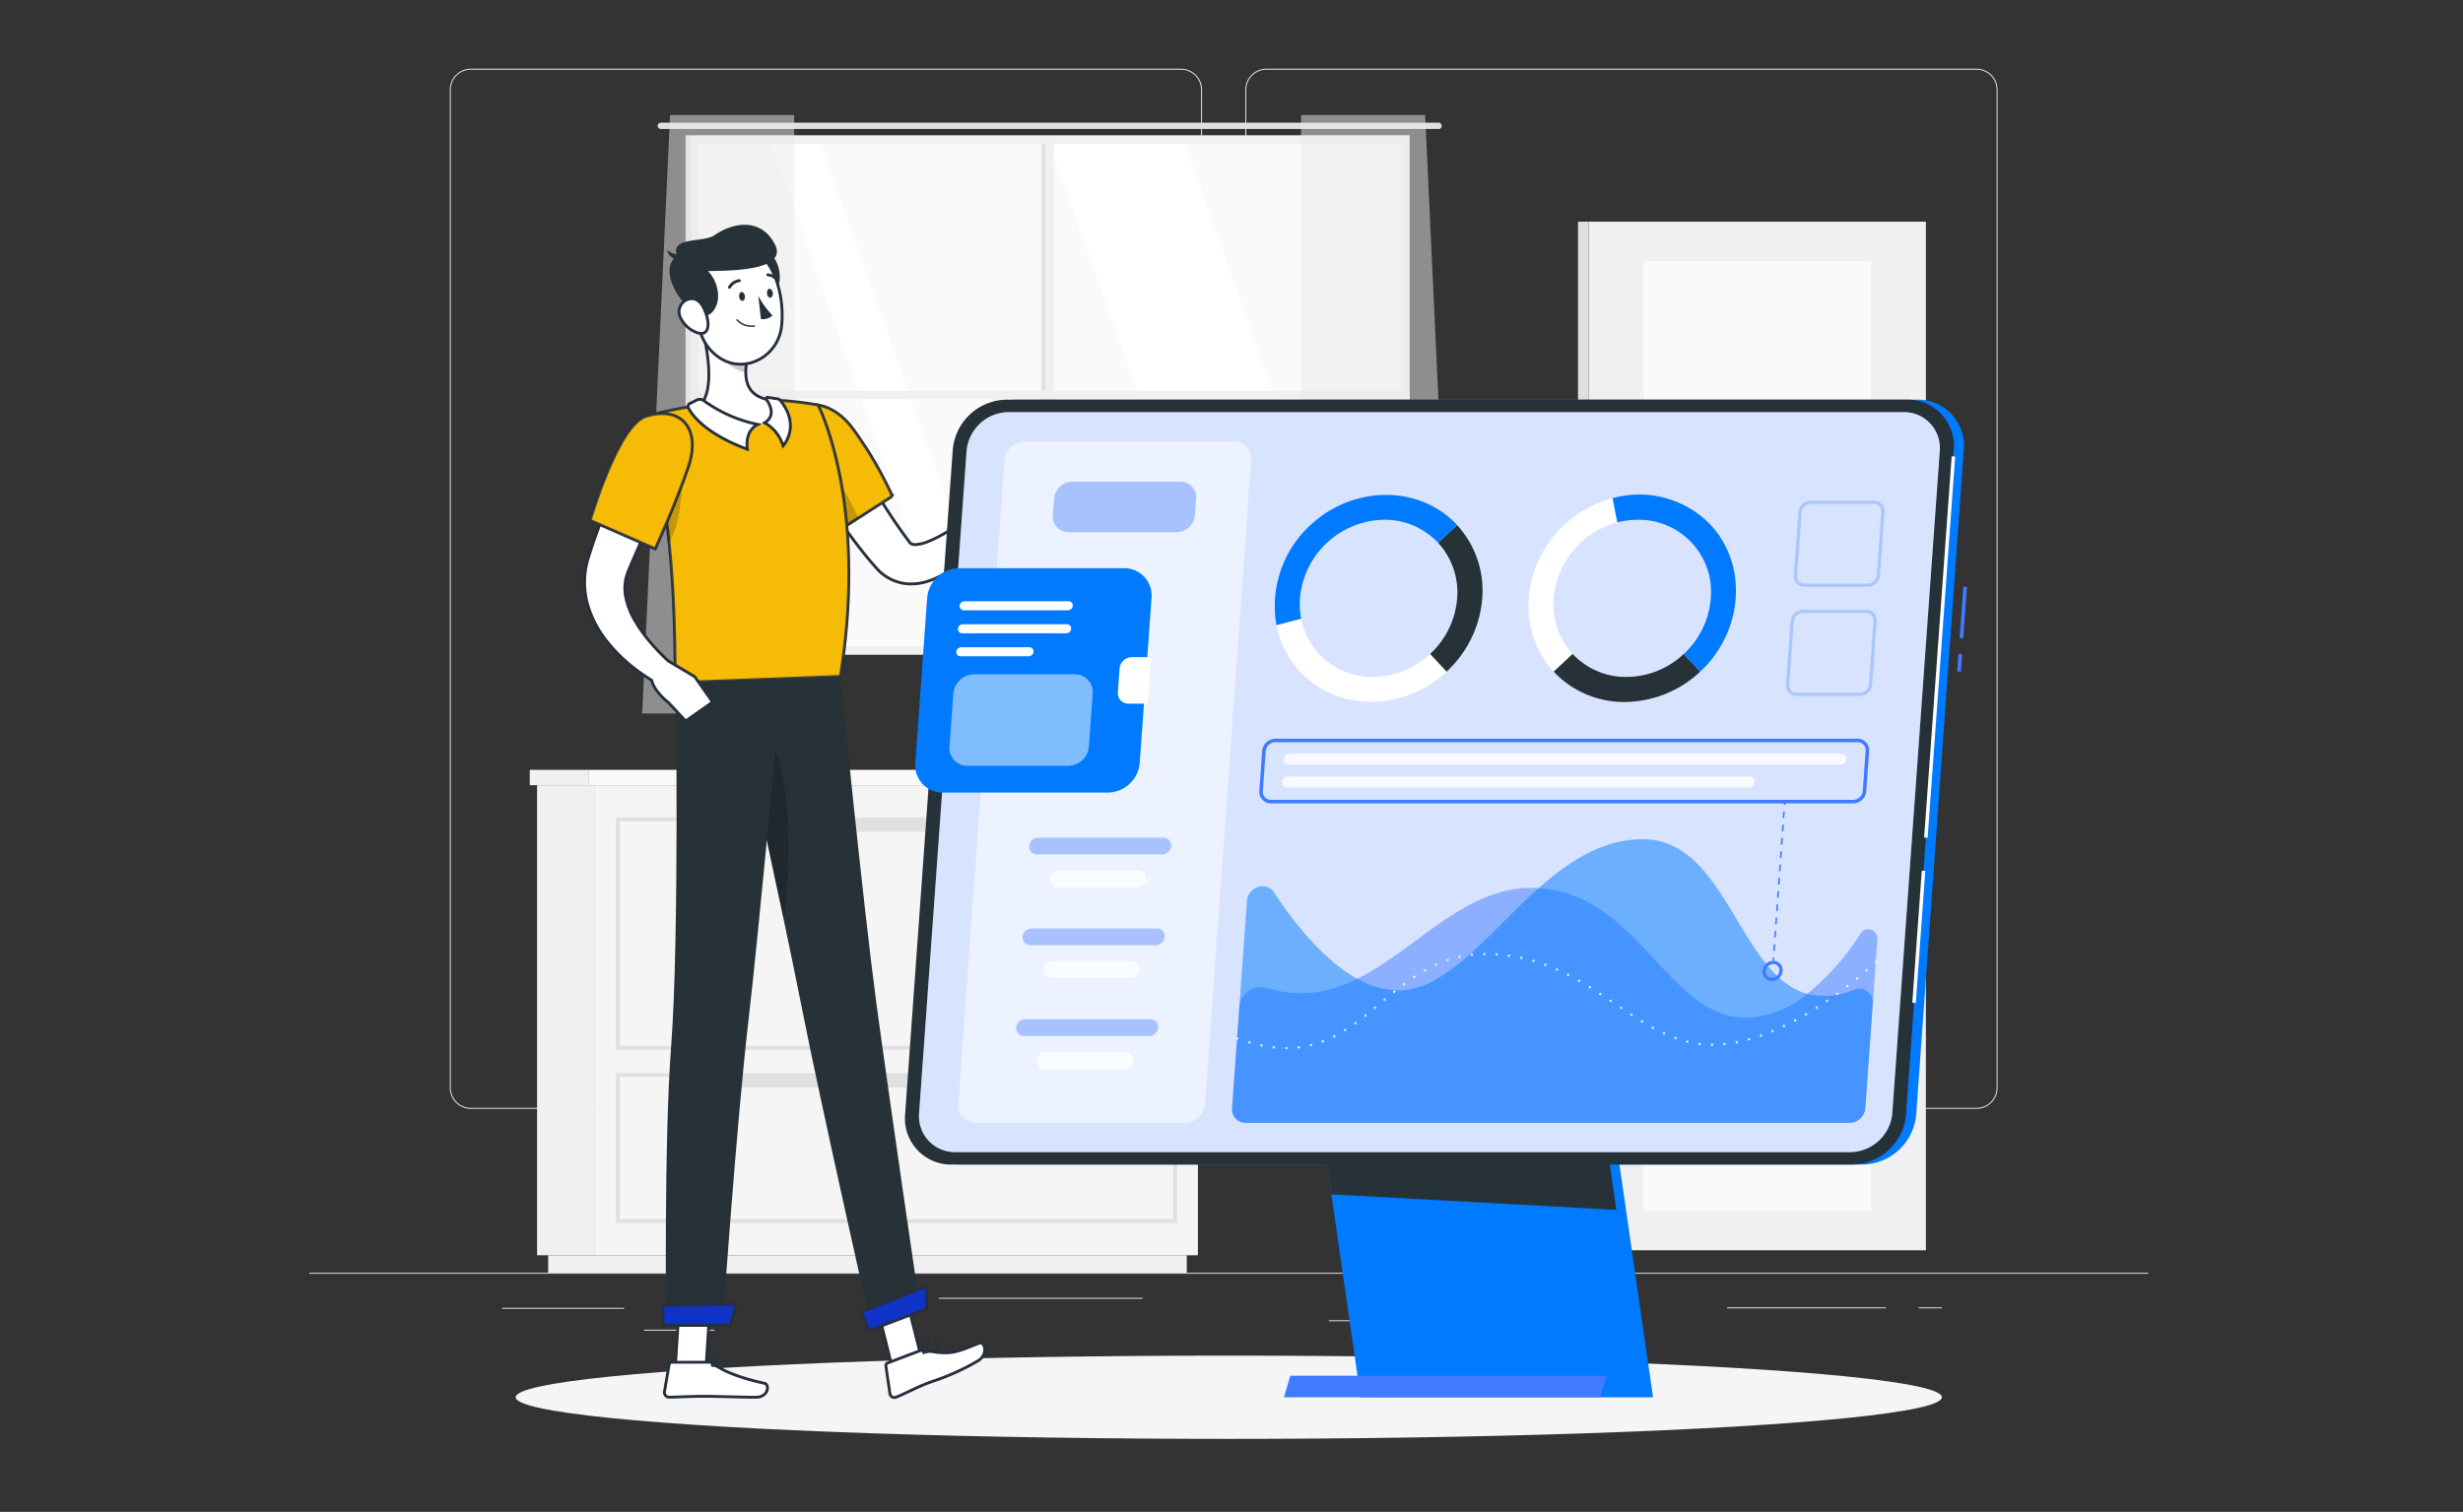 <svg xmlns="http://www.w3.org/2000/svg" xmlns:xlink="http://www.w3.org/1999/xlink" width="430" height="264" viewBox="0 0 430 264">
  <rect x="0" y="0" width="430" height="264" fill="#333333" stroke="none"/>
  <defs>
    <clipPath id="clip-path">
      <rect id="Rectangle_2019" data-name="Rectangle 2019" width="430" height="264" transform="translate(-1125 12133)" fill="#fff"/>
    </clipPath>
  </defs>
  <g id="bg-keyword-lab" transform="translate(1125 -12133)" clip-path="url(#clip-path)">
    <g id="Group_1970" data-name="Group 1970" transform="translate(77 -115)">
      <g id="Background_Complete" data-name="Background Complete" transform="translate(-1148 12260)">
        <g id="Group_1940" data-name="Group 1940" transform="translate(0 0)">
          <rect id="Rectangle_1992" data-name="Rectangle 1992" width="321.054" height="0.161" transform="translate(0 210.255)" fill="#ebebeb"/>
          <rect id="Rectangle_1993" data-name="Rectangle 1993" width="21.268" height="0.161" transform="translate(33.684 216.37)" fill="#ebebeb"/>
          <rect id="Rectangle_1994" data-name="Rectangle 1994" width="35.583" height="0.161" transform="translate(109.89 214.628)" fill="#ebebeb"/>
          <rect id="Rectangle_1995" data-name="Rectangle 1995" width="12.324" height="0.161" transform="translate(58.432 220.184)" fill="#ebebeb"/>
          <rect id="Rectangle_1996" data-name="Rectangle 1996" width="27.735" height="0.161" transform="translate(247.507 216.29)" fill="#ebebeb"/>
          <rect id="Rectangle_1997" data-name="Rectangle 1997" width="4.066" height="0.161" transform="translate(280.959 216.29)" fill="#ebebeb"/>
          <rect id="Rectangle_1998" data-name="Rectangle 1998" width="30.075" height="0.161" transform="translate(178.001 218.543)" fill="#ebebeb"/>
          <path id="Path_1463" data-name="Path 1463" d="M165.863,236.571H41.872a3.67,3.67,0,0,1-3.665-3.665V58.618a3.669,3.669,0,0,1,3.665-3.665h123.99a3.669,3.669,0,0,1,3.665,3.665V232.906A3.669,3.669,0,0,1,165.863,236.571ZM41.872,55.114a3.508,3.508,0,0,0-3.5,3.5V232.906a3.508,3.508,0,0,0,3.5,3.5h123.99a3.508,3.508,0,0,0,3.5-3.5V58.618a3.508,3.508,0,0,0-3.5-3.5Z" transform="translate(-13.674 -54.953)" fill="#ebebeb"/>
          <path id="Path_1464" data-name="Path 1464" d="M382.159,236.571H258.17a3.669,3.669,0,0,1-3.665-3.665V58.618a3.669,3.669,0,0,1,3.665-3.665h123.99a3.669,3.669,0,0,1,3.666,3.665V232.906A3.67,3.67,0,0,1,382.159,236.571ZM258.17,55.114a3.508,3.508,0,0,0-3.5,3.5V232.906a3.508,3.508,0,0,0,3.5,3.5h123.99a3.509,3.509,0,0,0,3.505-3.5V58.618a3.509,3.509,0,0,0-3.505-3.5Z" transform="translate(-91.085 -54.953)" fill="#ebebeb"/>
        </g>
        <g id="Group_1949" data-name="Group 1949" transform="translate(38.489 8.076)">
          <g id="Group_1944" data-name="Group 1944" transform="translate(19.628)">
            <g id="Group_1942" data-name="Group 1942" transform="translate(2.703 1.347)">
              <rect id="Rectangle_1999" data-name="Rectangle 1999" width="123.964" height="88.991" transform="translate(6.461 3.06)" fill="#fafafa"/>
              <path id="Path_1465" data-name="Path 1465" d="M256.092,163.385l-31.53-88.991H200.9l31.53,88.991Z" transform="translate(-132.721 -71.334)" fill="#fff"/>
              <path id="Path_1466" data-name="Path 1466" d="M165.378,163.385l-31.53-88.991h-8.631l31.53,88.991Z" transform="translate(-105.635 -71.334)" fill="#fff"/>
              <g id="Group_1941" data-name="Group 1941">
                <path id="Path_1467" data-name="Path 1467" d="M95.271,69.628H231.056a.552.552,0,0,1,.551.551h0a.552.552,0,0,1-.551.551H95.271a.552.552,0,0,1-.551-.551h0A.552.552,0,0,1,95.271,69.628Z" transform="translate(-94.72 -69.628)" fill="#e0e0e0"/>
                <rect id="Rectangle_2000" data-name="Rectangle 2000" width="1.469" height="89.374" transform="translate(67.709 2.869)" fill="#f0f0f0"/>
                <rect id="Rectangle_2001" data-name="Rectangle 2001" width="0.734" height="89.374" transform="translate(66.975 2.869)" fill="#e0e0e0"/>
                <rect id="Rectangle_2002" data-name="Rectangle 2002" width="1.469" height="125.677" transform="translate(5.605 48.29) rotate(-90)" fill="#f0f0f0"/>
                <path id="Path_1468" data-name="Path 1468" d="M103.449,162.295h0V73.059H229.126v89.236h0v1.469H103.449Zm124.208,0V74.528H104.918v87.767Z" transform="translate(-97.844 -70.856)" fill="#f0f0f0"/>
                <rect id="Rectangle_2003" data-name="Rectangle 2003" width="0.734" height="90.705" transform="translate(4.87 2.203)" fill="#e0e0e0"/>
              </g>
            </g>
            <g id="Group_1943" data-name="Group 1943">
              <path id="Path_1469" data-name="Path 1469" d="M117.042,67.531V172.039H90.51L95.375,67.531Z" transform="translate(-90.51 -67.531)" fill="#ebebeb" opacity="0.5"/>
              <path id="Path_1470" data-name="Path 1470" d="M269.651,67.531V172.039h26.532L291.317,67.531Z" transform="translate(-154.623 -67.531)" fill="#ebebeb" opacity="0.5"/>
            </g>
          </g>
          <g id="Group_1947" data-name="Group 1947" transform="translate(0 114.351)">
            <g id="Group_1946" data-name="Group 1946">
              <g id="Group_1945" data-name="Group 1945">
                <rect id="Rectangle_2004" data-name="Rectangle 2004" width="10.119" height="82.08" transform="translate(1.273 2.678)" fill="#f0f0f0"/>
                <rect id="Rectangle_2005" data-name="Rectangle 2005" width="111.487" height="3.069" transform="translate(3.216 84.759)" fill="#f0f0f0"/>
                <rect id="Rectangle_2006" data-name="Rectangle 2006" width="105.254" height="82.08" transform="translate(116.646 84.759) rotate(180)" fill="#f5f5f5"/>
                <rect id="Rectangle_2007" data-name="Rectangle 2007" width="10.342" height="2.678" fill="#f0f0f0"/>
                <rect id="Rectangle_2008" data-name="Rectangle 2008" width="107.577" height="2.678" transform="translate(117.919 2.678) rotate(180)" fill="#fafafa"/>
                <path id="Path_1471" data-name="Path 1471" d="M181.326,299.114H83.35V258.545h97.976Zm-97.3-.68h96.617V259.225H84.029Z" transform="translate(-68.319 -250.244)" fill="#e0e0e0"/>
                <path id="Path_1472" data-name="Path 1472" d="M181.326,354.256H83.35v-26.2h97.976Zm-97.3-.679h96.617V328.731H84.029Z" transform="translate(-68.319 -275.12)" fill="#e0e0e0"/>
                <rect id="Rectangle_2009" data-name="Rectangle 2009" width="71.576" height="2.178" rx="1.089" transform="translate(28.231 8.64)" fill="#e0e0e0"/>
                <rect id="Rectangle_2010" data-name="Rectangle 2010" width="71.576" height="2.178" rx="1.089" transform="translate(28.231 53.271)" fill="#e0e0e0"/>
              </g>
            </g>
          </g>
          <g id="Group_1948" data-name="Group 1948" transform="translate(183.006 18.632)">
            <rect id="Rectangle_2011" data-name="Rectangle 2011" width="58.867" height="179.608" transform="translate(60.735 179.608) rotate(180)" fill="#f0f0f0"/>
            <rect id="Rectangle_2012" data-name="Rectangle 2012" width="1.868" height="179.608" transform="translate(0 0)" fill="#e0e0e0"/>
            <rect id="Rectangle_2013" data-name="Rectangle 2013" width="39.765" height="165.906" transform="translate(51.184 172.757) rotate(180)" fill="#fafafa"/>
          </g>
        </g>
      </g>
      <g id="Shadow" transform="translate(-1111.971 12484.713)">
        <ellipse id="_Path_" data-name="&lt;Path&gt;" cx="124.498" cy="7.271" rx="124.498" ry="7.271" transform="translate(0 0)" fill="#f5f5f5"/>
      </g>
      <g id="Group_1969" data-name="Group 1969" transform="translate(-1099.941 12287.251)">
        <path id="Path_1473" data-name="Path 1473" d="M141.64,399.7l5.027-1.907-3.078-12.15-5.027,1.907Z" transform="translate(-88.017 -200.554)" fill="#fff" stroke="#262f3d" stroke-width="0.5"/>
        <path id="Path_1474" data-name="Path 1474" d="M84.527,400.745H89.9l.806-12.452H85.332Z" transform="translate(-68.679 -201.503)" fill="#fff" stroke="#262f3d" stroke-width="0.5"/>
        <path id="Path_1475" data-name="Path 1475" d="M89.374,406.715H82.818a.441.441,0,0,0-.439.367l-.825,4.779a.836.836,0,0,0,.835.957c2.107-.037,3.641-.16,6.3-.16,1.634,0,6.571.17,8.828.17,2.207,0,2.441-2.231,1.506-2.434-4.188-.907-7.372-2.156-8.758-3.349A1.366,1.366,0,0,0,89.374,406.715Z" transform="translate(-67.61 -208.096)" fill="#fff" stroke="#262f3d" stroke-width="0.5"/>
        <path id="Path_1476" data-name="Path 1476" d="M147.558,402.88l-5.491,2.082a.47.47,0,0,0-.3.506l.7,4.845a.783.783,0,0,0,1.063.62c1.967-.785,3.638-1.781,6.144-2.68a41.809,41.809,0,0,0,8.209-3.688c1.861-1.186,1.077-3.431.2-3.078-4,1.6-4.976,2.131-9.169,1.325A2.493,2.493,0,0,0,147.558,402.88Z" transform="translate(-89.163 -206.213)" fill="#fff" stroke="#262f3d" stroke-width="0.5"/>
        <path id="Union_31" data-name="Union 31" d="M17.86,27.052a8.156,8.156,0,0,1-3.957-2.5c-.645-.748-1.275-1.445-1.862-2.183A101.468,101.468,0,0,1,5.556,13.35c-1.986-3.1-3.82-6.2-5.556-9.5L7.182,0c1.692,2.99,3.475,6.071,5.271,9.053s3.642,5.956,5.6,8.731c.474.7,1,1.375,1.473,2.026a1.771,1.771,0,0,0,.417.484,1.555,1.555,0,0,0,.975.153,6.734,6.734,0,0,0,1.8-.427,22.186,22.186,0,0,0,4.147-2.172c.692-.455,1.4-.925,2.083-1.423.662-.48,1.346-1.016,1.961-1.491L32.2,11.3h0l4.761-3.478,2.264,2.5-1.675,3.529h0c-.012.05-.98,4.069-4.237,4.635-.361.479-.728.932-1.117,1.393-.613.73-1.251,1.449-1.945,2.126a25.245,25.245,0,0,1-2.208,1.972,18.845,18.845,0,0,1-2.588,1.76A12.968,12.968,0,0,1,22.2,27.065a9.432,9.432,0,0,1-2.2.267A8.173,8.173,0,0,1,17.86,27.052Z" transform="translate(37.029 35.38)" fill="#fff" stroke="#262f3d" stroke-miterlimit="10" stroke-width="0.5"/>
        <g id="Group_1950" data-name="Group 1950" transform="translate(34.532 31.412)">
          <path id="Path_1478" data-name="Path 1478" d="M113.765,150.527c-1.45,4.932,8.756,18.378,8.756,18.378l10.291-6.622a65.63,65.63,0,0,0-7.131-12.092C121.466,144.82,115.357,145.114,113.765,150.527Z" transform="translate(-113.624 -146.312)" fill="#f6bb07" stroke="#262f3d" stroke-width="0.5"/>
          <path id="Path_1479" data-name="Path 1479" d="M113.765,150.527c-1.45,4.932,8.756,18.378,8.756,18.378l10.291-6.622a65.63,65.63,0,0,0-7.131-12.092C121.466,144.82,115.357,145.114,113.765,150.527Z" transform="translate(-113.624 -146.312)" fill="#f6bb07" stroke="#262f3d" stroke-width="0.5" opacity="0.2"/>
        </g>
        <path id="Path_1480" data-name="Path 1480" d="M121.339,161.837c2.117.9,5.232,6,6.853,9.781l-4.368,2.807a82.245,82.245,0,0,1-6.565-10.289C118.64,162.621,120.221,161.362,121.339,161.837Z" transform="translate(-80.394 -120.42)" opacity="0.2"/>
        <g id="Group_1951" data-name="Group 1951" transform="translate(10.705 30.605)">
          <path id="Path_1485" data-name="Path 1485" d="M76.517,147.9c5.792,20.425,4.843,42.1,5.206,46.5,4.214-.151,20.087-.749,28.74-1.077,4.882-30.446-3.885-47.391-3.885-47.391s-1.844-.358-4.352-.615c-.787-.081-1.635-.152-2.518-.2-.488-.03-.984-.045-1.486-.055a106.5,106.5,0,0,0-12.194.909c-.765.1-1.543.21-2.295.333-.7.119-1.384.246-2.029.376C78.776,147.26,76.517,147.9,76.517,147.9Z" transform="translate(-76.517 -145.056)" fill="#f6bb07" stroke="#262f3d" stroke-width="0.5"/>
          <path id="Path_1486" data-name="Path 1486" d="M76.517,147.9c5.792,20.425,4.843,42.1,5.206,46.5,4.214-.151,20.087-.749,28.74-1.077,4.882-30.446-3.885-47.391-3.885-47.391s-1.844-.358-4.352-.615c-.787-.081-1.635-.152-2.518-.2-.488-.03-.984-.045-1.486-.055a106.5,106.5,0,0,0-12.194.909c-.765.1-1.543.21-2.295.333-.7.119-1.384.246-2.029.376C78.776,147.26,76.517,147.9,76.517,147.9Z" transform="translate(-76.517 -145.056)" fill="#f6bb07" stroke="#262f3d" stroke-width="0.5" opacity="0.2"/>
        </g>
        <path id="Path_1487" data-name="Path 1487" d="M84.213,163.126c.516,1.976-.073,10.992-2.137,13.216-.281-2.888-.656-5.9-1.152-8.983Z" transform="translate(-67.389 -120.918)" opacity="0.2"/>
        <path id="Path_1488" data-name="Path 1488" d="M91.517,124.956c1.061,3.866,2.364,11-.186,13.818,2.29,1.96,5.259,4.2,9.93,4.019s3.618-3.327,2.262-4.926c-4.452-.719-4.581-3.973-4.046-7.078Z" transform="translate(-71.114 -107.257)" fill="#fff" stroke="#262f3d" stroke-width="0.5"/>
        <g id="Group_1952" data-name="Group 1952" transform="translate(18.05 30.137)">
          <path id="Path_1489" data-name="Path 1489" d="M106.232,151.625l.732,1.124-3.484.4.8-1.433Z" transform="translate(-93.512 -146.939)" fill="#f6bb07"/>
          <path id="Path_1490" data-name="Path 1490" d="M108.137,151.266l-.294,1.324,3.4.428-.21-1.663Z" transform="translate(-95.073 -146.81)" fill="#f6bb07"/>
          <path id="Path_1491" data-name="Path 1491" d="M88.265,145.6l1.223-.614a1.175,1.175,0,0,1,1.229.1,24.41,24.41,0,0,0,9.454,4.16c-2.456,1.172-1.848,4.318-1.848,4.318s-7.8-2.573-10.307-7.231A.546.546,0,0,1,88.265,145.6Z" transform="translate(-87.956 -144.518)" fill="#fff" stroke="#262f3d" stroke-width="0.5"/>
          <path id="Path_1492" data-name="Path 1492" d="M111.138,144.6l-1.793-.27a.238.238,0,0,0-.229.373c.627.888,1.667,2.852-.317,4.056a6.817,6.817,0,0,1,3.22,4.041s3.2-3.451-.53-8A.568.568,0,0,0,111.138,144.6Z" transform="translate(-95.415 -144.327)" fill="#fff" stroke="#262f3d" stroke-width="0.5"/>
        </g>
        <path id="Path_1493" data-name="Path 1493" d="M96.637,128.663l4.711,3.449a12.554,12.554,0,0,0-.215,2.192c-1.689-.117-4.121-1.781-4.429-3.517A5.9,5.9,0,0,1,96.637,128.663Z" transform="translate(-72.988 -108.584)" opacity="0.2"/>
        <path id="Path_1494" data-name="Path 1494" d="M110.3,109.857a5.321,5.321,0,0,1-3.165,3.876L105.69,105.6C108.933,103.319,110.6,107.235,110.3,109.857Z" transform="translate(-76.253 -100.085)" fill="#263238"/>
        <path id="Path_1495" data-name="Path 1495" d="M89.025,111.283c.935,5.254,1.215,8.376,4.2,10.784,4.491,3.622,10.743.446,11.4-4.981.589-4.885-1.039-12.656-6.461-14.165A7.278,7.278,0,0,0,89.025,111.283Z" transform="translate(-70.246 -99.27)" fill="#fff" stroke="#262f3d" stroke-width="0.5"/>
        <path id="Path_1496" data-name="Path 1496" d="M87.889,112.948c2.433,1.293,3.505-1.614,3.526-2.791a6.453,6.453,0,0,0-1.748-4.689c4.7-.028,13.992-.232,11.648-4.708S94.275,96.8,90.735,99.243c-1.87,1.293-7.919.168-6.419,3.657C81.162,104.575,83.9,110.827,87.889,112.948Z" transform="translate(-68.112 -97.392)" fill="#263238"/>
        <path id="Path_1497" data-name="Path 1497" d="M84.593,105.08a3.839,3.839,0,0,1-2.319-.789,2.2,2.2,0,0,0,2.052,1.7Z" transform="translate(-67.872 -99.861)" fill="#263238"/>
        <path id="Path_1498" data-name="Path 1498" d="M85.858,120.922a5.076,5.076,0,0,0,2.931,2.533c1.693.547,2.08-1,1.67-2.639-.37-1.471-1.167-3.474-2.895-3.309A2.278,2.278,0,0,0,85.858,120.922Z" transform="translate(-69.055 -104.588)" fill="#fff" stroke="#262f3d" stroke-width="0.5"/>
        <path id="Path_1499" data-name="Path 1499" d="M125.114,277.067c-2.186-16.265-6.261-56.843-6.261-56.843l-18.893.708s8.911,40.552,12.136,56.994,12.195,56.129,12.195,56.129l8.514-3.225S127.388,293.978,125.114,277.067Z" transform="translate(-74.202 -141.353)" fill="#263238"/>
        <path id="Path_1500" data-name="Path 1500" d="M108.6,238.354a9.945,9.945,0,0,0-4.2,2.15c1.782,8.2,4.113,18.992,6.116,28.5C111.886,260.768,111.927,245.22,108.6,238.354Z" transform="translate(-75.792 -147.841)" opacity="0.2"/>
        <path id="Path_1501" data-name="Path 1501" d="M102.205,220.819S98.2,264.84,96.36,280.487c-2.01,17.135-4.522,53.047-4.522,53.047H81.99s-.408-31.762.872-48.535c1.458-19.106.8-63.483.8-63.483Z" transform="translate(-67.749 -141.566)" fill="#263238"/>
        <path id="Path_1502" data-name="Path 1502" d="M92.8,394.633H81.2l-.244-3.464,12.947-.225Z" transform="translate(-67.402 -202.452)" fill="#0f33c6" stroke="#262f3d" stroke-width="0.5"/>
        <path id="Path_1503" data-name="Path 1503" d="M146.547,389.98,136.4,393.828l-1.243-3.278,11.275-4.474Z" transform="translate(-86.799 -200.71)" fill="#0f33c6" stroke="#262f3d" stroke-width="0.5"/>
        <path id="Path_1504" data-name="Path 1504" d="M101.852,116.5c.049.431.318.754.6.722s.469-.408.42-.839-.318-.754-.6-.721S101.8,116.064,101.852,116.5Z" transform="translate(-74.876 -103.928)" fill="#263238"/>
        <path id="Path_1505" data-name="Path 1505" d="M109.436,115.621c.049.431.318.754.6.722s.47-.408.42-.839-.318-.754-.6-.721S109.386,115.19,109.436,115.621Z" transform="translate(-77.59 -103.615)" fill="#263238"/>
        <path id="Path_1506" data-name="Path 1506" d="M107.067,116.7a15.523,15.523,0,0,0,2.483,3.447,2.5,2.5,0,0,1-2.014.623Z" transform="translate(-76.746 -104.303)" fill="#262f3d"/>
        <path id="Path_1507" data-name="Path 1507" d="M103.713,124.416a3.575,3.575,0,0,1-2.6-1.131.128.128,0,0,1,.2-.163,3.441,3.441,0,0,0,2.936,1.014.127.127,0,1,1,.029.253A4.092,4.092,0,0,1,103.713,124.416Z" transform="translate(-74.605 -106.584)" fill="#263238"/>
        <path id="Path_1508" data-name="Path 1508" d="M99.1,113.855a.255.255,0,0,1-.214-.384,2.526,2.526,0,0,1,1.94-1.282.255.255,0,0,1,.024.509h0a2.02,2.02,0,0,0-1.524,1.032A.255.255,0,0,1,99.1,113.855Z" transform="translate(-73.803 -102.688)" fill="#263238"/>
        <path id="Path_1509" data-name="Path 1509" d="M111.282,112.21a.254.254,0,0,1-.21-.118,2.021,2.021,0,0,0-1.559-.98.255.255,0,0,1,.006-.509,2.531,2.531,0,0,1,1.982,1.215.255.255,0,0,1-.22.392Z" transform="translate(-77.531 -102.12)" fill="#263238"/>
        <g id="Group_1953" data-name="Group 1953" transform="translate(22.068 194.364)">
          <path id="Path_1510" data-name="Path 1510" d="M95.733,407.419a6.476,6.476,0,0,1-1.416-.193.137.137,0,0,1-.1-.1.122.122,0,0,1,.052-.128c.19-.123,1.872-1.188,2.481-.883a.432.432,0,0,1,.236.36.733.733,0,0,1-.23.673A1.568,1.568,0,0,1,95.733,407.419Zm-1.056-.372a2.568,2.568,0,0,0,1.9-.1.5.5,0,0,0,.15-.462.164.164,0,0,0-.088-.15C96.327,406.18,95.362,406.639,94.677,407.047Z" transform="translate(-94.213 -402.225)" fill="#262f3d"/>
          <path id="Path_1511" data-name="Path 1511" d="M94.347,406.526a.135.135,0,0,1-.134-.137c0-.066.053-1.617.653-2.127a.669.669,0,0,1,.534-.164h0a.442.442,0,0,1,.422.334c.143.6-.874,1.777-1.415,2.079A.124.124,0,0,1,94.347,406.526Zm.977-2.179a.43.43,0,0,0-.287.112,2.932,2.932,0,0,0-.552,1.684c.532-.42,1.174-1.31,1.089-1.664-.008-.032-.026-.108-.193-.128h0A.437.437,0,0,0,95.324,404.347Z" transform="translate(-94.213 -401.522)" fill="#262f3d"/>
          <path id="Path_1512" data-name="Path 1512" d="M151.894,403.294a.128.128,0,0,1-.1-.213c.184-.2,1.816-2,2.556-1.887a.4.4,0,0,1,.317.242h0a.713.713,0,0,1,0,.664c-.366.7-1.882,1.046-2.753,1.192Zm2.37-1.85c-.429.012-1.366.846-2.019,1.528,1.18-.236,1.989-.6,2.195-.99a.464.464,0,0,0,0-.437.152.152,0,0,0-.124-.1A.255.255,0,0,0,154.264,401.444Z" transform="translate(-114.81 -400.483)" fill="#262f3d"/>
          <path id="Path_1513" data-name="Path 1513" d="M151.8,402.9a.115.115,0,0,1-.036,0,.128.128,0,0,1-.091-.09,3.637,3.637,0,0,1,.046-2.233.932.932,0,0,1,.583-.455h0c.34-.091.5.039.57.164.308.534-.482,2.077-.986,2.579A.128.128,0,0,1,151.8,402.9Zm.7-2.556a.564.564,0,0,0-.131.021h0a.676.676,0,0,0-.428.336,2.986,2.986,0,0,0-.076,1.8c.478-.607.972-1.772.787-2.091C152.644,400.391,152.615,400.341,152.5,400.344Zm-.164-.1h0Z" transform="translate(-114.719 -400.089)" fill="#262f3d"/>
        </g>
        <path id="Union_29" data-name="Union 29" d="M14.65,46.112h0c-.055-.042-2.5-1.941-2.936-3.9-.276-.17-.55-.346-.827-.53-.852-.562-1.689-1.155-2.5-1.8A27.653,27.653,0,0,1,3.9,35.416,18.776,18.776,0,0,1,.658,29.4a14.444,14.444,0,0,1-.311-7.433c.078-.305.146-.615.241-.914l.247-.8.456-1.417c.314-.932.628-1.87.976-2.787.673-1.846,1.38-3.668,2.137-5.463C5.906,6.982,7.529,3.5,9.366,0l7.25,3.719c-1.611,3.323-3.256,6.754-4.85,10.13-.791,1.7-1.584,3.392-2.333,5.094l-1.113,2.55-.534,1.275-.132.32-.094.235c-.065.152-.107.307-.165.461a7.786,7.786,0,0,0-.211,3.905A13.43,13.43,0,0,0,8.878,31.96,26.648,26.648,0,0,0,11.935,36.1c.584.666,1.2,1.32,1.841,1.946.269.263.543.523.82.776l4.621,2.747h0l3.133,4.45-4.709,3.3Z" transform="translate(0 37.328)" fill="#fff" stroke="#262f3d" stroke-miterlimit="10" stroke-width="0.5"/>
        <g id="Group_1954" data-name="Group 1954" transform="translate(0.976 32.975)">
          <path id="Path_1515" data-name="Path 1515" d="M71.1,149.218c-4.906,1.537-9.731,18.171-9.731,18.171l11.351,4.968s3.672-8.039,5.783-14.338C80.8,151.157,77.038,147.358,71.1,149.218Z" transform="translate(-61.365 -148.747)" fill="#f6bb07" stroke="#262f3d" stroke-width="0.5"/>
          <path id="Path_1516" data-name="Path 1516" d="M71.1,149.218c-4.906,1.537-9.731,18.171-9.731,18.171l11.351,4.968s3.672-8.039,5.783-14.338C80.8,151.157,77.038,147.358,71.1,149.218Z" transform="translate(-61.365 -148.747)" fill="#f6bb07" stroke="#262f3d" stroke-width="0.5" opacity="0.2"/>
        </g>
      </g>
      <g id="Screen" transform="translate(-1044.008 12317.786)">
        <g id="Group_1968" data-name="Group 1968" transform="translate(0 0)">
          <g id="Group_1957" data-name="Group 1957">
            <rect id="Rectangle_2014" data-name="Rectangle 2014" width="3.103" height="0.643" transform="matrix(0.072, -0.997, 0.997, 0.072, 183.703, 47.466)" fill="#407bff"/>
            <rect id="Rectangle_2015" data-name="Rectangle 2015" width="8.996" height="0.643" transform="translate(184.119 41.634) rotate(-85.856)" fill="#407bff"/>
            <path id="Path_1519" data-name="Path 1519" d="M330.129,278.514H172.853a8.047,8.047,0,0,1-8.112-8.738l8.322-116.091a9.568,9.568,0,0,1,9.364-8.738H339.7a8.047,8.047,0,0,1,8.111,8.738l-8.321,116.091A9.568,9.568,0,0,1,330.129,278.514Z" transform="translate(-162.944 -144.947)" fill="#007aff"/>
            <path id="Path_1520" data-name="Path 1520" d="M331.823,381.078h-51.05L271.673,318h51.05Z" transform="translate(-201.222 -206.88)" fill="#007aff"/>
            <path id="Path_1521" data-name="Path 1521" d="M321.333,410.384H266.109l-1.1,3.759h55.223Z" transform="translate(-198.838 -239.945)" fill="#407bff"/>
            <path id="Path_1522" data-name="Path 1522" d="M325.418,348.363l-49.757-2.719L271.673,318h49.364Z" transform="translate(-201.222 -206.88)" fill="#263238"/>
            <path id="Path_1523" data-name="Path 1523" d="M327.364,278.514H170.088a8.047,8.047,0,0,1-8.112-8.738L170.3,153.685a9.568,9.568,0,0,1,9.364-8.738H336.938a8.047,8.047,0,0,1,8.111,8.738l-8.321,116.091A9.568,9.568,0,0,1,327.364,278.514Z" transform="translate(-161.954 -144.947)" fill="#263238"/>
            <rect id="Rectangle_2016" data-name="Rectangle 2016" width="66.769" height="0.614" transform="matrix(0.072, -0.997, 0.997, 0.072, 177.931, 76.463)" fill="#fff"/>
            <rect id="Rectangle_2017" data-name="Rectangle 2017" width="23.119" height="0.614" transform="translate(175.866 105.308) rotate(-85.901)" fill="#fff"/>
          </g>
          <g id="Group_1967" data-name="Group 1967" transform="translate(1.796 2.173)">
            <g id="Group_1958" data-name="Group 1958" transform="translate(0.651)">
              <path id="Path_1524" data-name="Path 1524" d="M328.4,277.552H172.1a6.263,6.263,0,0,1-6.314-6.8l8.288-115.619a7.447,7.447,0,0,1,7.289-6.8h156.3a6.264,6.264,0,0,1,6.314,6.8l-8.288,115.619A7.447,7.447,0,0,1,328.4,277.552Z" transform="translate(-165.765 -148.331)" fill="#fff"/>
              <path id="Path_1525" data-name="Path 1525" d="M328.4,277.552H172.1a6.263,6.263,0,0,1-6.314-6.8l8.288-115.619a7.447,7.447,0,0,1,7.289-6.8h156.3a6.264,6.264,0,0,1,6.314,6.8l-8.288,115.619A7.447,7.447,0,0,1,328.4,277.552Z" transform="translate(-165.765 -148.331)" fill="#407bff" opacity="0.2"/>
              <path id="Path_1526" data-name="Path 1526" d="M216.013,275.284h-36.5A3.026,3.026,0,0,1,176.46,272l8.057-112.4a3.6,3.6,0,0,1,3.521-3.286h36.5a3.026,3.026,0,0,1,3.05,3.286L219.534,272A3.6,3.6,0,0,1,216.013,275.284Z" transform="translate(-169.59 -151.187)" fill="#fff" opacity="0.5"/>
            </g>
            <path id="Path_1527" data-name="Path 1527" d="M223.8,176.075H204.9a2.726,2.726,0,0,1-2.748-2.959l.208-2.9a3.24,3.24,0,0,1,3.172-2.959h18.891a2.725,2.725,0,0,1,2.748,2.959l-.207,2.9A3.241,3.241,0,0,1,223.8,176.075Z" transform="translate(-178.136 -155.105)" fill="#407bff" opacity="0.4"/>
            <g id="Group_1959" data-name="Group 1959" transform="translate(0 27.267)">
              <path id="Path_1528" data-name="Path 1528" d="M198.4,229.966H169.558a4.755,4.755,0,0,1-4.793-5.164l2.067-28.842a5.655,5.655,0,0,1,5.534-5.164h28.842A4.756,4.756,0,0,1,206,195.96L203.934,224.8A5.654,5.654,0,0,1,198.4,229.966Z" transform="translate(-164.751 -190.796)" fill="#007aff"/>
              <path id="Path_1529" data-name="Path 1529" d="M222.249,214.971a2.156,2.156,0,0,0-2.109,1.968l-.3,4.188a1.812,1.812,0,0,0,1.827,1.968h2.928a.533.533,0,0,0,.523-.488l.512-7.148a.449.449,0,0,0-.453-.488Z" transform="translate(-184.465 -199.448)" fill="#fff"/>
              <path id="Path_1530" data-name="Path 1530" d="M195.722,201.348h-18.18a.727.727,0,0,1-.733-.789h0a.864.864,0,0,1,.846-.789h18.18a.727.727,0,0,1,.733.789h0A.864.864,0,0,1,195.722,201.348Z" transform="translate(-169.066 -194.008)" fill="#fff"/>
              <path id="Path_1531" data-name="Path 1531" d="M195.273,207.6h-18.18a.726.726,0,0,1-.732-.789h0a.864.864,0,0,1,.846-.789h18.179a.727.727,0,0,1,.733.789h0A.864.864,0,0,1,195.273,207.6Z" transform="translate(-168.906 -196.246)" fill="#fff"/>
              <path id="Path_1532" data-name="Path 1532" d="M188.543,213.858h-11.9a.727.727,0,0,1-.733-.789h0a.864.864,0,0,1,.846-.789h11.9a.727.727,0,0,1,.733.789h0A.864.864,0,0,1,188.543,213.858Z" transform="translate(-168.745 -198.485)" fill="#fff"/>
              <path id="Path_1533" data-name="Path 1533" d="M194.783,235.627H177.195a3.109,3.109,0,0,1-3.133-3.376l.662-9.241a3.7,3.7,0,0,1,3.618-3.375h17.589a3.108,3.108,0,0,1,3.133,3.375l-.663,9.241A3.7,3.7,0,0,1,194.783,235.627Z" transform="translate(-168.08 -201.118)" fill="#fff" opacity="0.5"/>
            </g>
            <g id="Group_1960" data-name="Group 1960" transform="translate(17.605 74.312)">
              <path id="Path_1534" data-name="Path 1534" d="M218.954,266.99H197.07a1.348,1.348,0,0,1-1.359-1.463h0a1.6,1.6,0,0,1,1.569-1.463h21.884a1.348,1.348,0,0,1,1.359,1.463h0A1.6,1.6,0,0,1,218.954,266.99Z" transform="translate(-193.435 -264.063)" fill="#407bff" opacity="0.4"/>
              <path id="Path_1535" data-name="Path 1535" d="M216.542,275.935H202.656a1.348,1.348,0,0,1-1.359-1.463h0a1.6,1.6,0,0,1,1.569-1.464h13.887a1.348,1.348,0,0,1,1.359,1.464h0A1.6,1.6,0,0,1,216.542,275.935Z" transform="translate(-195.434 -267.264)" fill="#fff" opacity="0.8"/>
              <path id="Path_1536" data-name="Path 1536" d="M217.184,291.677H195.3a1.348,1.348,0,0,1-1.359-1.463h0a1.6,1.6,0,0,1,1.569-1.463h21.884a1.347,1.347,0,0,1,1.359,1.463h0A1.6,1.6,0,0,1,217.184,291.677Z" transform="translate(-192.801 -272.898)" fill="#407bff" opacity="0.4"/>
              <path id="Path_1537" data-name="Path 1537" d="M214.773,300.623H200.887a1.347,1.347,0,0,1-1.359-1.463h0A1.6,1.6,0,0,1,201.1,297.7h13.887a1.347,1.347,0,0,1,1.359,1.463h0A1.6,1.6,0,0,1,214.773,300.623Z" transform="translate(-194.801 -276.1)" fill="#fff" opacity="0.8"/>
              <path id="Path_1538" data-name="Path 1538" d="M215.415,316.364H193.531a1.347,1.347,0,0,1-1.359-1.463h0a1.6,1.6,0,0,1,1.569-1.463h21.884a1.348,1.348,0,0,1,1.359,1.463h0A1.6,1.6,0,0,1,215.415,316.364Z" transform="translate(-192.168 -281.734)" fill="#407bff" opacity="0.4"/>
              <path id="Path_1539" data-name="Path 1539" d="M213,325.31H199.117a1.348,1.348,0,0,1-1.359-1.464h0a1.6,1.6,0,0,1,1.569-1.463h13.887a1.348,1.348,0,0,1,1.359,1.463h0A1.6,1.6,0,0,1,213,325.31Z" transform="translate(-194.167 -284.935)" fill="#fff" opacity="0.8"/>
            </g>
            <g id="Group_1962" data-name="Group 1962" transform="translate(55.32 74.58)">
              <path id="Path_1540" data-name="Path 1540" d="M360.562,285.776a1.6,1.6,0,0,1,3,.841l-2.106,29.376a2.808,2.808,0,0,1-2.549,2.743H253.069a2.364,2.364,0,0,1-2.156-2.743l1.251-17.454a3.787,3.787,0,0,1,4.766-3.363c5.965,1.86,11.077.767,15.827-1.587,10.161-5.044,18.662-15.87,30.343-15.87.448,0,.889.012,1.318.04,17.375,1.049,22.669,22.63,36.129,22.63a17.731,17.731,0,0,0,10.773-4.165A43.629,43.629,0,0,0,360.562,285.776Z" transform="translate(-250.905 -269.217)" fill="#407bff" opacity="0.5"/>
              <path id="Path_1541" data-name="Path 1541" d="M362.758,293.14l-1.3,18.114A2.808,2.808,0,0,1,358.911,314H253.069a2.364,2.364,0,0,1-2.156-2.743l2.58-35.995c.177-2.466,3.408-3.5,4.716-1.508,3.377,5.152,8.573,11.806,14.549,15.1a14.876,14.876,0,0,0,7.149,2.023c8.552,0,15.825-10.145,24.511-17.853,5.326-4.727,11.182-8.541,18.187-8.541,14.623,0,16.78,23.759,28.715,27.006a12.887,12.887,0,0,0,8.151-.726A2.371,2.371,0,0,1,362.758,293.14Z" transform="translate(-250.905 -264.479)" fill="#007aff" opacity="0.5"/>
              <g id="Group_1961" data-name="Group 1961" transform="translate(0.645 19.835)" opacity="0.8">
                <path id="Path_1542" data-name="Path 1542" d="M425.788,297.936a.235.235,0,0,1-.154-.064.16.16,0,0,1-.045-.071.2.2,0,0,1-.02-.083.211.211,0,0,1,.065-.154.214.214,0,0,1,.308,0,.2.2,0,0,1,.065.154.344.344,0,0,1-.013.083.256.256,0,0,1-.051.071A.221.221,0,0,1,425.788,297.936Z" transform="translate(-314.061 -296.132)" fill="#fff"/>
                <path id="Path_1543" data-name="Path 1543" d="M261.924,312.218a.216.216,0,0,1-.218-.218h0a.215.215,0,0,1,.218-.212v-.006a.22.22,0,0,1,.218.218h0a.221.221,0,0,1-.218.225h0Zm-2.2-.121h.006a.214.214,0,0,1-.2-.238h0a.217.217,0,0,1,.244-.193h0a.217.217,0,0,1,.193.238h0a.222.222,0,0,1-.218.2h0A.047.047,0,0,1,259.722,312.1Zm4.154-.193a.218.218,0,0,1,.192-.244h0a.217.217,0,0,1,.244.193h0a.218.218,0,0,1-.192.244h-.026A.221.221,0,0,1,263.876,311.9Zm-6.325-.142a.23.23,0,0,1-.173-.263h0a.231.231,0,0,1,.263-.173h0a.232.232,0,0,1,.173.263h0a.225.225,0,0,1-.219.173h-.044Zm8.469-.218a.217.217,0,0,1,.16-.27h0a.224.224,0,0,1,.263.161h0a.227.227,0,0,1-.161.27h0V311.7h0a.162.162,0,0,1-.051.006h0A.209.209,0,0,1,266.021,311.545Zm70.227.09a.217.217,0,0,1-.218-.219h0a.221.221,0,0,1,.218-.218h0a.216.216,0,0,1,.218.218h0a.216.216,0,0,1-.218.219Zm1.958-.308a.212.212,0,0,1,.193-.238h0a.213.213,0,0,1,.244.192h0a.222.222,0,0,1-.2.244h-.019A.221.221,0,0,1,338.207,311.326Zm-4.154.173a.213.213,0,0,1-.186-.245h0a.218.218,0,0,1,.244-.192h0a.225.225,0,0,1,.192.244h0a.225.225,0,0,1-.218.2h0A.058.058,0,0,1,334.052,311.5Zm-78.633-.263a.222.222,0,0,1-.154-.27h0a.228.228,0,0,1,.276-.154h0a.225.225,0,0,1,.148.276h0a.214.214,0,0,1-.212.154h0A.177.177,0,0,1,255.42,311.236Zm84.945-.212a.212.212,0,0,1,.173-.257h0a.218.218,0,0,1,.257.173h0a.218.218,0,0,1-.173.257h0c-.013,0-.026.006-.039.006h0A.225.225,0,0,1,340.364,311.024Zm-8.47.077a.21.21,0,0,1-.161-.263h0a.218.218,0,0,1,.264-.161h0a.221.221,0,0,1,.161.263h0a.22.22,0,0,1-.212.167h0A.13.13,0,0,1,331.894,311.1Zm-63.793-.18a.215.215,0,0,1,.128-.283h0a.22.22,0,0,1,.282.123h0a.217.217,0,0,1-.128.282h0a.164.164,0,0,1-.077.02h0A.223.223,0,0,1,268.1,310.922Zm74.388-.379a.222.222,0,0,1,.155-.277h0a.222.222,0,0,1,.27.155h0a.221.221,0,0,1-.154.269h0a.172.172,0,0,1-.058.013h0A.221.221,0,0,1,342.489,310.543Zm-12.7-.077h0a.217.217,0,0,1-.135-.276h0a.224.224,0,0,1,.283-.135h0a.225.225,0,0,1,.135.283h0a.223.223,0,0,1-.212.141h0A.131.131,0,0,1,329.789,310.466Zm-59.69-.411a.22.22,0,0,1,.1-.3h0a.225.225,0,0,1,.295.1h0a.214.214,0,0,1-.1.289h0a.19.19,0,0,1-.1.026h0A.219.219,0,0,1,270.1,310.055Zm74.477-.154a.213.213,0,0,1,.129-.277l.006-.006a.223.223,0,0,1,.277.135h0a.222.222,0,0,1-.135.283h0a.27.27,0,0,1-.071.012h0A.221.221,0,0,1,344.576,309.9Zm-16.816-.27h0a.216.216,0,0,1-.109-.289h0a.224.224,0,0,1,.289-.109h0a.218.218,0,0,1,.109.3h0a.227.227,0,0,1-.2.128h0A.152.152,0,0,1,327.76,309.631Zm18.852-.5a.216.216,0,0,1,.122-.283h0a.207.207,0,0,1,.283.116h0a.216.216,0,0,1-.116.289h0a.185.185,0,0,1-.083.013h0A.224.224,0,0,1,346.612,309.13ZM272,309a.226.226,0,0,1,.071-.308h0a.219.219,0,0,1,.3.07h0a.22.22,0,0,1-.071.3h0a.192.192,0,0,1-.116.039h0A.232.232,0,0,1,272,309Zm53.8-.353h0a.223.223,0,0,1-.091-.3h0a.226.226,0,0,1,.3-.083h0a.218.218,0,0,1,.083.3h0a.225.225,0,0,1-.193.116h0A.314.314,0,0,1,325.8,308.649Zm22.808-.4a.217.217,0,0,1,.1-.29h0a.223.223,0,0,1,.3.1h0a.218.218,0,0,1-.109.289h0l.006.006h0a.258.258,0,0,1-.1.019h0A.215.215,0,0,1,348.609,308.25Zm-74.8-.456a.225.225,0,0,1,.051-.308h0a.224.224,0,0,1,.309.045h0a.225.225,0,0,1-.051.308h0a.24.24,0,0,1-.128.044h0A.226.226,0,0,1,273.809,307.795Zm50.1-.244v-.006h0a.21.21,0,0,1-.071-.3h0a.206.206,0,0,1,.3-.077h0a.216.216,0,0,1,.077.3h0a.225.225,0,0,1-.186.109h0A.241.241,0,0,1,323.907,307.551Zm26.654-.276a.216.216,0,0,1,.089-.3h0a.222.222,0,0,1,.3.09h0a.224.224,0,0,1-.09.3h0a.3.3,0,0,1-.1.026h0A.218.218,0,0,1,350.561,307.275Zm-75-.8a.216.216,0,0,1,.032-.308h0a.221.221,0,0,1,.308.032h0a.228.228,0,0,1-.031.314h0a.232.232,0,0,1-.141.046h0A.2.2,0,0,1,275.556,306.478Zm46.5-.1v-.006h0a.217.217,0,0,1-.064-.3h0a.226.226,0,0,1,.308-.064h0a.225.225,0,0,1,.064.3h0a.216.216,0,0,1-.187.1h0A.265.265,0,0,1,322.058,306.382Zm30.41-.161a.22.22,0,0,1,.078-.3h0a.227.227,0,0,1,.3.077h0a.227.227,0,0,1-.077.3h0a.261.261,0,0,1-.116.032h0A.217.217,0,0,1,352.467,306.221Zm-32.227-1.053a.225.225,0,0,1-.058-.309h0a.231.231,0,0,1,.308-.057h0a.231.231,0,0,1,.058.308h0a.226.226,0,0,1-.187.1h0A.226.226,0,0,1,320.241,305.168Zm34.09-.077a.229.229,0,0,1,.071-.309h0a.219.219,0,0,1,.3.071h0a.219.219,0,0,1-.071.3h0a.18.18,0,0,1-.116.039h0A.233.233,0,0,1,354.33,305.091Zm-77.085.012a.22.22,0,0,1,.026-.308h0a.229.229,0,0,1,.315.026h0a.216.216,0,0,1-.033.308h0a.188.188,0,0,1-.141.051h0A.225.225,0,0,1,277.245,305.1Zm78.914-1.207a.224.224,0,0,1,.051-.308h0a.22.22,0,0,1,.309.058h0a.216.216,0,0,1-.058.3h0a.223.223,0,0,1-.122.039h0A.216.216,0,0,1,356.159,303.9Zm-37.724.051a.212.212,0,0,1-.057-.3h0a.217.217,0,0,1,.3-.064h0a.219.219,0,0,1,.058.308h0a.207.207,0,0,1-.18.1h0A.226.226,0,0,1,318.436,303.948ZM278.92,303.7a.211.211,0,0,1,.026-.308h0a.223.223,0,0,1,.309.026h0a.222.222,0,0,1-.026.308h0a.2.2,0,0,1-.141.051h0A.209.209,0,0,1,278.92,303.7Zm37.705-.963a.215.215,0,0,1-.065-.3h0a.215.215,0,0,1,.3-.065h0a.219.219,0,0,1,.064.3h0a.206.206,0,0,1-.18.1h0A.2.2,0,0,1,316.626,302.741Zm41.32-.1a.21.21,0,0,1,.045-.3h0a.222.222,0,0,1,.308.045h0a.223.223,0,0,1-.051.308h0a.228.228,0,0,1-.128.039h0A.2.2,0,0,1,357.945,302.638Zm-77.348-.328a.217.217,0,0,1,.032-.308h0a.221.221,0,0,1,.308.032h0a.215.215,0,0,1-.032.308h0a.192.192,0,0,1-.142.052h0A.212.212,0,0,1,280.6,302.311Zm34.2-.745a.219.219,0,0,1-.07-.3h0a.219.219,0,0,1,.3-.071h0a.219.219,0,0,1,.071.3h0a.224.224,0,0,1-.186.109h0A.2.2,0,0,1,314.795,301.566Zm44.9-.231a.217.217,0,0,1,.039-.308h0a.217.217,0,0,1,.308.039h0a.229.229,0,0,1-.038.308h-.006a.2.2,0,0,1-.128.045h0A.218.218,0,0,1,359.691,301.335Zm-77.386-.372a.223.223,0,0,1,.045-.308h0a.224.224,0,0,1,.308.045h0a.223.223,0,0,1-.046.308h0a.232.232,0,0,1-.128.046h0A.225.225,0,0,1,282.3,300.963Zm30.621-.507a.219.219,0,0,1-.076-.3h0a.212.212,0,0,1,.3-.076h0a.209.209,0,0,1,.083.3h0a.226.226,0,0,1-.193.116h0A.276.276,0,0,1,312.926,300.455Zm48.467-.482a.217.217,0,0,1,.032-.308h0a.217.217,0,0,1,.308.031h0a.223.223,0,0,1-.026.309h0a.255.255,0,0,1-.142.051h0A.215.215,0,0,1,361.393,299.974Zm-77.316-.283a.219.219,0,0,1,.057-.308h0a.227.227,0,0,1,.309.064h0a.218.218,0,0,1-.065.3h0a.212.212,0,0,1-.121.039h0A.222.222,0,0,1,284.077,299.691Zm26.943-.27a.218.218,0,0,1-.09-.3h0a.221.221,0,0,1,.3-.1h0a.237.237,0,0,1,.1.3h0a.234.234,0,0,1-.2.116h0A.2.2,0,0,1,311.02,299.422Zm52.042-.854a.222.222,0,0,1,.02-.308h.006a.222.222,0,0,1,.308.019h0a.223.223,0,0,1-.026.309h0a.2.2,0,0,1-.141.058h0A.218.218,0,0,1,363.062,298.568Zm-77.142-.039a.218.218,0,0,1,.083-.3h0a.22.22,0,0,1,.3.084h0a.222.222,0,0,1-.083.3h.006a.242.242,0,0,1-.109.026h0A.219.219,0,0,1,285.92,298.529Zm23.148-.039h0a.218.218,0,0,1-.109-.289h0a.216.216,0,0,1,.289-.109h0a.215.215,0,0,1,.109.29h0a.219.219,0,0,1-.2.128h0A.213.213,0,0,1,309.068,298.49Zm-2-.815a.214.214,0,0,1-.128-.282h0a.225.225,0,0,1,.283-.129h0a.228.228,0,0,1,.128.283h0a.214.214,0,0,1-.205.141h0A.169.169,0,0,1,307.065,297.675Zm-19.218-.154a.222.222,0,0,1,.109-.289h0a.22.22,0,0,1,.3.109h0a.222.222,0,0,1-.116.289h0a.206.206,0,0,1-.091.019h0A.215.215,0,0,1,287.846,297.521ZM305.01,297a.225.225,0,0,1-.148-.277h0a.225.225,0,0,1,.276-.147h0a.222.222,0,0,1,.148.276h0a.229.229,0,0,1-.212.154h0A.239.239,0,0,1,305.01,297Zm-15.148-.3a.219.219,0,0,1,.142-.276h0a.219.219,0,0,1,.276.141h0a.219.219,0,0,1-.141.277h0a.232.232,0,0,1-.071.013h0A.219.219,0,0,1,289.862,296.7Zm13.054-.231a.219.219,0,0,1-.166-.257h0a.212.212,0,0,1,.263-.167h0a.212.212,0,0,1,.167.256h0a.222.222,0,0,1-.218.174h0A.129.129,0,0,1,302.916,296.468Zm-10.967-.366a.221.221,0,0,1,.174-.263h0a.217.217,0,0,1,.256.166h0a.217.217,0,0,1-.166.264h0c-.013,0-.032.006-.045.006h0A.227.227,0,0,1,291.949,296.1Zm8.842-.006h0a.224.224,0,0,1-.186-.251h0a.213.213,0,0,1,.244-.186h.006a.225.225,0,0,1,.186.251h0a.227.227,0,0,1-.218.186h-.032Zm-6.7-.366a.216.216,0,0,1,.193-.238h0a.214.214,0,0,1,.244.192h0a.227.227,0,0,1-.2.245h-.019A.222.222,0,0,1,294.094,295.729Zm4.546.141h.007a.212.212,0,0,1-.206-.23h0a.217.217,0,0,1,.231-.205h0a.222.222,0,0,1,.205.238h0a.218.218,0,0,1-.218.206h0C298.653,295.877,298.647,295.87,298.639,295.87Zm-2.375-.282a.212.212,0,0,1,.218-.218h0a.216.216,0,0,1,.218.218h0a.217.217,0,0,1-.218.218h0A.217.217,0,0,1,296.264,295.588Z" transform="translate(-253.108 -295.369)" fill="#fff"/>
                <path id="Path_1544" data-name="Path 1544" d="M252.128,318.763a.189.189,0,0,1-.083-.02.17.17,0,0,1-.071-.051.127.127,0,0,1-.045-.07.178.178,0,0,1-.019-.083.236.236,0,0,1,.064-.154.161.161,0,0,1,.071-.045.191.191,0,0,1,.167,0,.132.132,0,0,1,.071.045.208.208,0,0,1,.064.154.168.168,0,0,1-.014.083.136.136,0,0,1-.051.07.221.221,0,0,1-.154.071Z" transform="translate(-251.91 -303.583)" fill="#fff"/>
              </g>
            </g>
            <g id="Group_1965" data-name="Group 1965" transform="translate(62.742 14.426)">
              <g id="Group_1963" data-name="Group 1963" transform="translate(0 0.036)">
                <path id="Path_1545" data-name="Path 1545" d="M291.3,212.277h0l-1.5-1.615a14.7,14.7,0,0,1-9.994,4.018,12.558,12.558,0,0,1-12.529-10.172l-2.248.591h0l-2.055.54a16.589,16.589,0,0,0,4.1,8.113c6.517,7.02,18.07,7.02,25.593,0Z" transform="translate(-262.645 -182.898)" fill="#fff"/>
                <path id="Path_1546" data-name="Path 1546" d="M309.453,179.047l-1.962,1.831h0l-1.355,1.265a12.772,12.772,0,0,1,3.327,9.7,14.774,14.774,0,0,1-4.714,9.706l1.174,1.264h0l1.7,1.826a19.538,19.538,0,0,0,6.218-12.8A16.924,16.924,0,0,0,309.453,179.047Z" transform="translate(-277.597 -173.785)" fill="#263238"/>
                <path id="Path_1547" data-name="Path 1547" d="M294.32,176.114c-6.517-7.016-18.07-7.016-25.593,0a19.146,19.146,0,0,0-5.937,17.48l2.541-.668h0l1.761-.463a13.619,13.619,0,0,1-.206-3.553,14.979,14.979,0,0,1,14.7-13.719A12.708,12.708,0,0,1,291,179.21l1.736-1.62h0Z" transform="translate(-262.464 -170.853)" fill="#007aff"/>
              </g>
              <g id="Group_1964" data-name="Group 1964" transform="translate(44.321)">
                <path id="Path_1548" data-name="Path 1548" d="M337.465,200.555h0l1.731-1.616a12.786,12.786,0,0,1-3.323-9.705A15.045,15.045,0,0,1,347,175.975l-.433-2.206h0l-.4-2.016a19.822,19.822,0,0,0-8.448,4.684c-7.524,7.021-8.352,18.573-1.835,25.593Z" transform="translate(-331.488 -171.139)" fill="#fff"/>
                <path id="Path_1549" data-name="Path 1549" d="M363.927,217.18l-1.7-1.831h0l-1.174-1.264a14.686,14.686,0,0,1-9.989,4.023,12.717,12.717,0,0,1-9.418-4.018l-1.355,1.265h0l-1.957,1.826a16.823,16.823,0,0,0,12.416,5.3A19.448,19.448,0,0,0,363.927,217.18Z" transform="translate(-333.938 -186.289)" fill="#263238"/>
                <path id="Path_1550" data-name="Path 1550" d="M369.658,201.688c7.518-7.02,8.347-18.572,1.835-25.593a17.258,17.258,0,0,0-17.145-4.684l.489,2.494h0l.339,1.729a14.261,14.261,0,0,1,3.586-.461,12.6,12.6,0,0,1,12.736,13.72,14.763,14.763,0,0,1-4.714,9.7l1.5,1.62h0Z" transform="translate(-339.67 -170.797)" fill="#007aff"/>
              </g>
            </g>
            <path id="Path_1551" data-name="Path 1551" d="M417.619,172.989a1.26,1.26,0,0,1,1.276,1.376l-.794,11.076a1.613,1.613,0,0,1-1.56,1.457H405.465a1.26,1.26,0,0,1-1.275-1.376l.794-11.075a1.613,1.613,0,0,1,1.56-1.458h11.076m0-.566H406.544a2.172,2.172,0,0,0-2.125,1.983l-.794,11.076a1.826,1.826,0,0,0,1.84,1.983h11.076a2.171,2.171,0,0,0,2.125-1.983l.794-11.076a1.826,1.826,0,0,0-1.841-1.983Z" transform="translate(-250.24 -156.953)" fill="#407bff" opacity="0.3"/>
            <path id="Path_1552" data-name="Path 1552" d="M415.492,202.67a1.259,1.259,0,0,1,1.275,1.375l-.794,11.076a1.612,1.612,0,0,1-1.56,1.457H403.338a1.259,1.259,0,0,1-1.275-1.376l.794-11.075a1.612,1.612,0,0,1,1.56-1.457h11.076m0-.567H404.416a2.171,2.171,0,0,0-2.125,1.983l-.794,11.076a1.826,1.826,0,0,0,1.841,1.983h11.076a2.171,2.171,0,0,0,2.125-1.983l.794-11.076a1.826,1.826,0,0,0-1.841-1.983Z" transform="translate(-249.479 -167.576)" fill="#407bff" opacity="0.3"/>
            <path id="Path_1553" data-name="Path 1553" d="M396.986,298.113a1.053,1.053,0,0,1,1.072,1.156,1.351,1.351,0,0,1-1.324,1.237,1.053,1.053,0,0,1-1.072-1.156,1.351,1.351,0,0,1,1.324-1.237m0-.567a1.926,1.926,0,0,0-1.89,1.763,1.62,1.62,0,0,0,1.637,1.763,1.924,1.924,0,0,0,1.889-1.763,1.619,1.619,0,0,0-1.637-1.763Z" transform="translate(-247.188 -201.734)" fill="#407bff"/>
            <g id="Group_1966" data-name="Group 1966" transform="translate(149.657 68.001)">
              <path id="Path_1554" data-name="Path 1554" d="M398.1,297.235l-.282-.02.041-.565.282.02Z" transform="translate(-397.822 -269.415)" fill="#407bff"/>
              <path id="Path_1555" data-name="Path 1555" d="M398.3,281.291l-.282-.02.083-1.16.282.02Zm.166-2.319-.283-.021.083-1.16.283.02Zm.166-2.32-.283-.02.083-1.159.283.02Zm.166-2.319-.282-.02.083-1.16.282.02Zm.166-2.319-.282-.021.083-1.159.282.02Zm.167-2.319-.282-.02.083-1.16.282.02Zm.166-2.319-.283-.02.083-1.16.283.02Zm.166-2.319-.283-.021.083-1.16.283.02Zm.166-2.32-.282-.02.083-1.159.282.02Zm.166-2.319-.282-.02.083-1.16.282.021Zm.166-2.319-.282-.02.083-1.16.283.02Z" transform="translate(-397.891 -255.196)" fill="#407bff"/>
              <rect id="Rectangle_2018" data-name="Rectangle 2018" width="0.566" height="0.283" transform="translate(1.953 0.565) rotate(-85.938)" fill="#407bff"/>
            </g>
            <path id="Path_1556" data-name="Path 1556" d="M361.989,248.437H260.312a2,2,0,0,1-2.01-2.167l.5-7a2.32,2.32,0,0,1,2.274-2.123H362.755a2,2,0,0,1,2.01,2.166l-.5,7A2.321,2.321,0,0,1,361.989,248.437ZM261.078,237.762a1.7,1.7,0,0,0-1.662,1.552l-.5,7a1.384,1.384,0,0,0,1.4,1.508H361.989a1.7,1.7,0,0,0,1.663-1.552l.5-7a1.385,1.385,0,0,0-1.4-1.508Z" transform="translate(-198.23 -180.118)" fill="#407bff"/>
            <path id="Path_1557" data-name="Path 1557" d="M362.17,243.114H265.787a.877.877,0,0,1-.884-.952h0a1.043,1.043,0,0,1,1.02-.953h96.383a.877.877,0,0,1,.884.953h0A1.043,1.043,0,0,1,362.17,243.114Z" transform="translate(-200.594 -181.571)" fill="#fff" fill-rule="evenodd" opacity="0.8"/>
            <path id="Path_1558" data-name="Path 1558" d="M345.946,249.369H265.338a.878.878,0,0,1-.884-.952h0a1.044,1.044,0,0,1,1.021-.953h80.608a.878.878,0,0,1,.884.953h0A1.044,1.044,0,0,1,345.946,249.369Z" transform="translate(-200.433 -183.81)" fill="#fff" fill-rule="evenodd" opacity="0.8"/>
          </g>
        </g>
      </g>
    </g>
  </g>
</svg>
